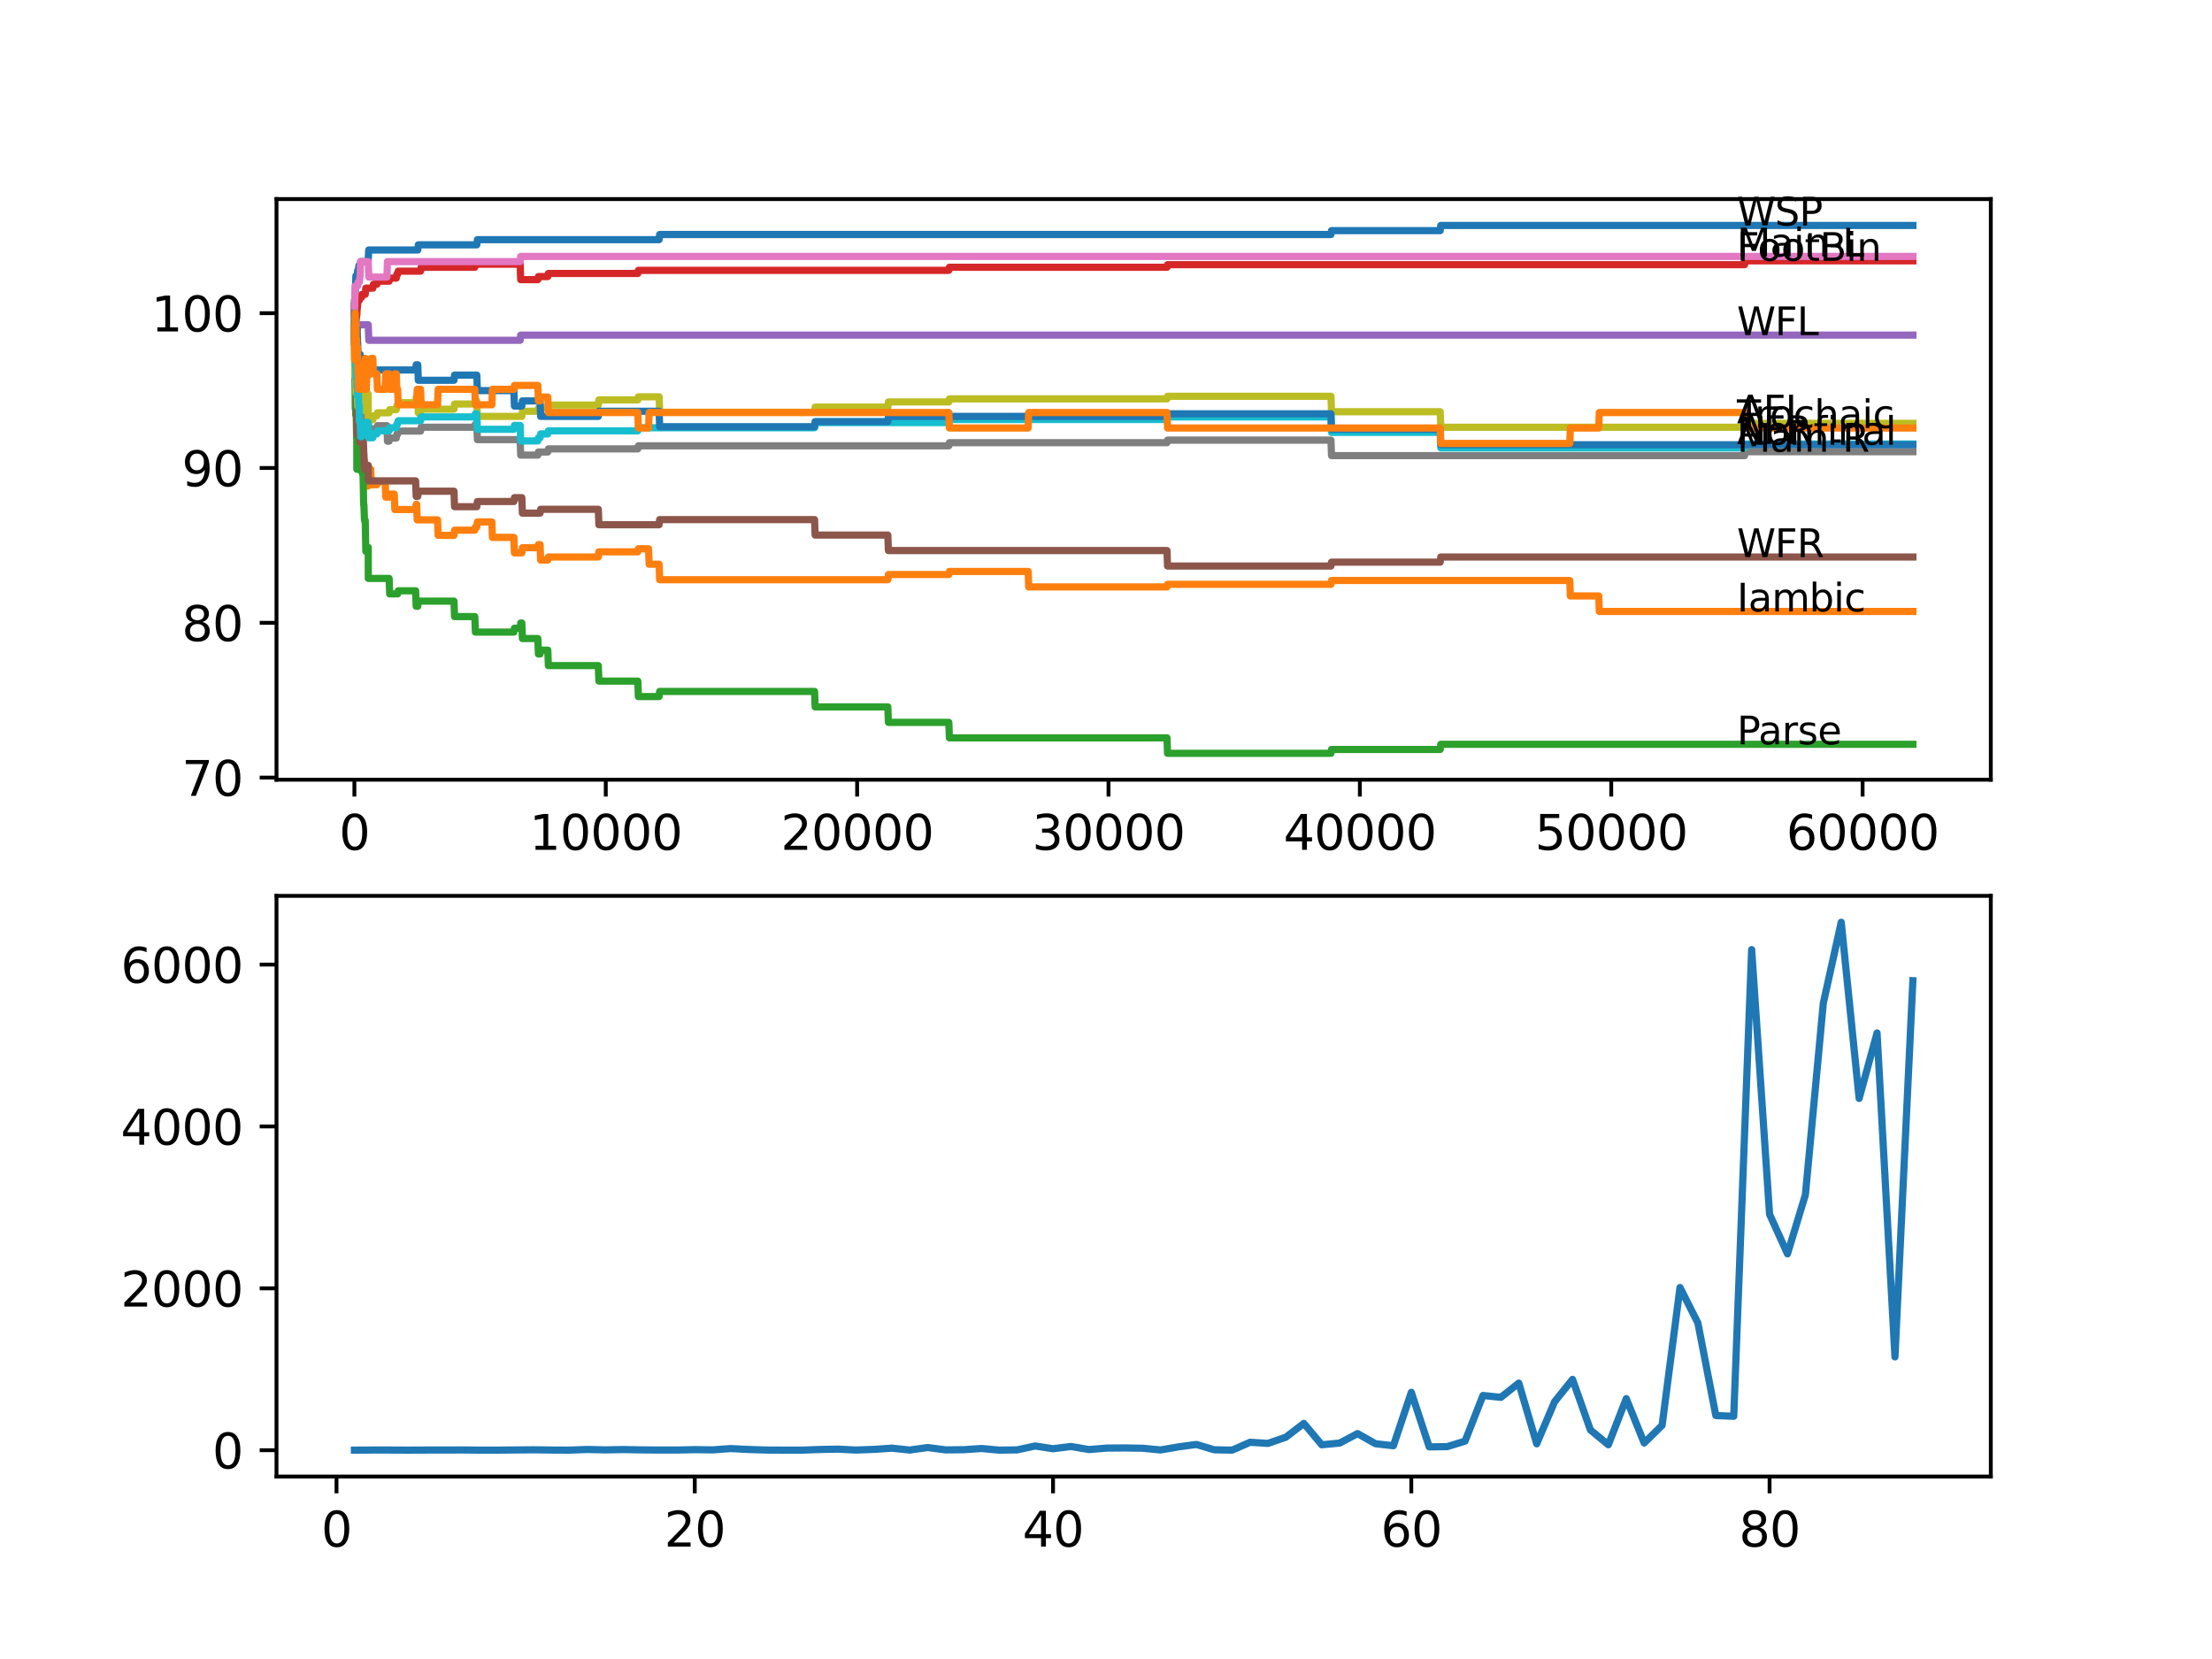 <?xml version="1.0" encoding="utf-8" standalone="no"?>
<!DOCTYPE svg PUBLIC "-//W3C//DTD SVG 1.1//EN"
  "http://www.w3.org/Graphics/SVG/1.1/DTD/svg11.dtd">
<svg xmlns:xlink="http://www.w3.org/1999/xlink" width="460.8pt" height="345.6pt" viewBox="0 0 460.8 345.6" xmlns="http://www.w3.org/2000/svg" version="1.1">
 <defs>
  <style type="text/css">*{stroke-linejoin: round; stroke-linecap: butt}</style>
 </defs>
 <g id="figure_1">
  <g id="patch_1">
   <path d="M 0 345.6 
L 460.8 345.6 
L 460.8 0 
L 0 0 
z
" style="fill: #ffffff"/>
  </g>
  <g id="axes_1">
   <g id="patch_2">
    <path d="M 57.6 162.432 
L 414.72 162.432 
L 414.72 41.472 
L 57.6 41.472 
z
" style="fill: #ffffff"/>
   </g>
   <g id="matplotlib.axis_1">
    <g id="xtick_1">
     <g id="line2d_1">
      <defs>
       <path id="ma8ad9833b5" d="M 0 0 
L 0 3.5 
" style="stroke: #000000; stroke-width: 0.8"/>
      </defs>
      <g>
       <use xlink:href="#ma8ad9833b5" x="73.827" y="162.432" style="stroke: #000000; stroke-width: 0.8"/>
      </g>
     </g>
     <g id="text_1">
      <!-- 0 -->
      <g transform="translate(70.646 177.03)scale(0.1 -0.1)">
       <defs>
        <path id="DejaVuSans-30" d="M 2034 4250 
Q 1547 4250 1301 3770 
Q 1056 3291 1056 2328 
Q 1056 1369 1301 889 
Q 1547 409 2034 409 
Q 2525 409 2770 889 
Q 3016 1369 3016 2328 
Q 3016 3291 2770 3770 
Q 2525 4250 2034 4250 
z
M 2034 4750 
Q 2819 4750 3233 4129 
Q 3647 3509 3647 2328 
Q 3647 1150 3233 529 
Q 2819 -91 2034 -91 
Q 1250 -91 836 529 
Q 422 1150 422 2328 
Q 422 3509 836 4129 
Q 1250 4750 2034 4750 
z
" transform="scale(0.016)"/>
       </defs>
       <use xlink:href="#DejaVuSans-30"/>
      </g>
     </g>
    </g>
    <g id="xtick_2">
     <g id="line2d_2">
      <g>
       <use xlink:href="#ma8ad9833b5" x="126.192" y="162.432" style="stroke: #000000; stroke-width: 0.8"/>
      </g>
     </g>
     <g id="text_2">
      <!-- 10000 -->
      <g transform="translate(110.286 177.03)scale(0.1 -0.1)">
       <defs>
        <path id="DejaVuSans-31" d="M 794 531 
L 1825 531 
L 1825 4091 
L 703 3866 
L 703 4441 
L 1819 4666 
L 2450 4666 
L 2450 531 
L 3481 531 
L 3481 0 
L 794 0 
L 794 531 
z
" transform="scale(0.016)"/>
       </defs>
       <use xlink:href="#DejaVuSans-31"/>
       <use xlink:href="#DejaVuSans-30" x="63.623"/>
       <use xlink:href="#DejaVuSans-30" x="127.246"/>
       <use xlink:href="#DejaVuSans-30" x="190.869"/>
       <use xlink:href="#DejaVuSans-30" x="254.492"/>
      </g>
     </g>
    </g>
    <g id="xtick_3">
     <g id="line2d_3">
      <g>
       <use xlink:href="#ma8ad9833b5" x="178.556" y="162.432" style="stroke: #000000; stroke-width: 0.8"/>
      </g>
     </g>
     <g id="text_3">
      <!-- 20000 -->
      <g transform="translate(162.65 177.03)scale(0.1 -0.1)">
       <defs>
        <path id="DejaVuSans-32" d="M 1228 531 
L 3431 531 
L 3431 0 
L 469 0 
L 469 531 
Q 828 903 1448 1529 
Q 2069 2156 2228 2338 
Q 2531 2678 2651 2914 
Q 2772 3150 2772 3378 
Q 2772 3750 2511 3984 
Q 2250 4219 1831 4219 
Q 1534 4219 1204 4116 
Q 875 4013 500 3803 
L 500 4441 
Q 881 4594 1212 4672 
Q 1544 4750 1819 4750 
Q 2544 4750 2975 4387 
Q 3406 4025 3406 3419 
Q 3406 3131 3298 2873 
Q 3191 2616 2906 2266 
Q 2828 2175 2409 1742 
Q 1991 1309 1228 531 
z
" transform="scale(0.016)"/>
       </defs>
       <use xlink:href="#DejaVuSans-32"/>
       <use xlink:href="#DejaVuSans-30" x="63.623"/>
       <use xlink:href="#DejaVuSans-30" x="127.246"/>
       <use xlink:href="#DejaVuSans-30" x="190.869"/>
       <use xlink:href="#DejaVuSans-30" x="254.492"/>
      </g>
     </g>
    </g>
    <g id="xtick_4">
     <g id="line2d_4">
      <g>
       <use xlink:href="#ma8ad9833b5" x="230.921" y="162.432" style="stroke: #000000; stroke-width: 0.8"/>
      </g>
     </g>
     <g id="text_4">
      <!-- 30000 -->
      <g transform="translate(215.015 177.03)scale(0.1 -0.1)">
       <defs>
        <path id="DejaVuSans-33" d="M 2597 2516 
Q 3050 2419 3304 2112 
Q 3559 1806 3559 1356 
Q 3559 666 3084 287 
Q 2609 -91 1734 -91 
Q 1441 -91 1130 -33 
Q 819 25 488 141 
L 488 750 
Q 750 597 1062 519 
Q 1375 441 1716 441 
Q 2309 441 2620 675 
Q 2931 909 2931 1356 
Q 2931 1769 2642 2001 
Q 2353 2234 1838 2234 
L 1294 2234 
L 1294 2753 
L 1863 2753 
Q 2328 2753 2575 2939 
Q 2822 3125 2822 3475 
Q 2822 3834 2567 4026 
Q 2313 4219 1838 4219 
Q 1578 4219 1281 4162 
Q 984 4106 628 3988 
L 628 4550 
Q 988 4650 1302 4700 
Q 1616 4750 1894 4750 
Q 2613 4750 3031 4423 
Q 3450 4097 3450 3541 
Q 3450 3153 3228 2886 
Q 3006 2619 2597 2516 
z
" transform="scale(0.016)"/>
       </defs>
       <use xlink:href="#DejaVuSans-33"/>
       <use xlink:href="#DejaVuSans-30" x="63.623"/>
       <use xlink:href="#DejaVuSans-30" x="127.246"/>
       <use xlink:href="#DejaVuSans-30" x="190.869"/>
       <use xlink:href="#DejaVuSans-30" x="254.492"/>
      </g>
     </g>
    </g>
    <g id="xtick_5">
     <g id="line2d_5">
      <g>
       <use xlink:href="#ma8ad9833b5" x="283.285" y="162.432" style="stroke: #000000; stroke-width: 0.8"/>
      </g>
     </g>
     <g id="text_5">
      <!-- 40000 -->
      <g transform="translate(267.379 177.03)scale(0.1 -0.1)">
       <defs>
        <path id="DejaVuSans-34" d="M 2419 4116 
L 825 1625 
L 2419 1625 
L 2419 4116 
z
M 2253 4666 
L 3047 4666 
L 3047 1625 
L 3713 1625 
L 3713 1100 
L 3047 1100 
L 3047 0 
L 2419 0 
L 2419 1100 
L 313 1100 
L 313 1709 
L 2253 4666 
z
" transform="scale(0.016)"/>
       </defs>
       <use xlink:href="#DejaVuSans-34"/>
       <use xlink:href="#DejaVuSans-30" x="63.623"/>
       <use xlink:href="#DejaVuSans-30" x="127.246"/>
       <use xlink:href="#DejaVuSans-30" x="190.869"/>
       <use xlink:href="#DejaVuSans-30" x="254.492"/>
      </g>
     </g>
    </g>
    <g id="xtick_6">
     <g id="line2d_6">
      <g>
       <use xlink:href="#ma8ad9833b5" x="335.65" y="162.432" style="stroke: #000000; stroke-width: 0.8"/>
      </g>
     </g>
     <g id="text_6">
      <!-- 50000 -->
      <g transform="translate(319.744 177.03)scale(0.1 -0.1)">
       <defs>
        <path id="DejaVuSans-35" d="M 691 4666 
L 3169 4666 
L 3169 4134 
L 1269 4134 
L 1269 2991 
Q 1406 3038 1543 3061 
Q 1681 3084 1819 3084 
Q 2600 3084 3056 2656 
Q 3513 2228 3513 1497 
Q 3513 744 3044 326 
Q 2575 -91 1722 -91 
Q 1428 -91 1123 -41 
Q 819 9 494 109 
L 494 744 
Q 775 591 1075 516 
Q 1375 441 1709 441 
Q 2250 441 2565 725 
Q 2881 1009 2881 1497 
Q 2881 1984 2565 2268 
Q 2250 2553 1709 2553 
Q 1456 2553 1204 2497 
Q 953 2441 691 2322 
L 691 4666 
z
" transform="scale(0.016)"/>
       </defs>
       <use xlink:href="#DejaVuSans-35"/>
       <use xlink:href="#DejaVuSans-30" x="63.623"/>
       <use xlink:href="#DejaVuSans-30" x="127.246"/>
       <use xlink:href="#DejaVuSans-30" x="190.869"/>
       <use xlink:href="#DejaVuSans-30" x="254.492"/>
      </g>
     </g>
    </g>
    <g id="xtick_7">
     <g id="line2d_7">
      <g>
       <use xlink:href="#ma8ad9833b5" x="388.014" y="162.432" style="stroke: #000000; stroke-width: 0.8"/>
      </g>
     </g>
     <g id="text_7">
      <!-- 60000 -->
      <g transform="translate(372.108 177.03)scale(0.1 -0.1)">
       <defs>
        <path id="DejaVuSans-36" d="M 2113 2584 
Q 1688 2584 1439 2293 
Q 1191 2003 1191 1497 
Q 1191 994 1439 701 
Q 1688 409 2113 409 
Q 2538 409 2786 701 
Q 3034 994 3034 1497 
Q 3034 2003 2786 2293 
Q 2538 2584 2113 2584 
z
M 3366 4563 
L 3366 3988 
Q 3128 4100 2886 4159 
Q 2644 4219 2406 4219 
Q 1781 4219 1451 3797 
Q 1122 3375 1075 2522 
Q 1259 2794 1537 2939 
Q 1816 3084 2150 3084 
Q 2853 3084 3261 2657 
Q 3669 2231 3669 1497 
Q 3669 778 3244 343 
Q 2819 -91 2113 -91 
Q 1303 -91 875 529 
Q 447 1150 447 2328 
Q 447 3434 972 4092 
Q 1497 4750 2381 4750 
Q 2619 4750 2861 4703 
Q 3103 4656 3366 4563 
z
" transform="scale(0.016)"/>
       </defs>
       <use xlink:href="#DejaVuSans-36"/>
       <use xlink:href="#DejaVuSans-30" x="63.623"/>
       <use xlink:href="#DejaVuSans-30" x="127.246"/>
       <use xlink:href="#DejaVuSans-30" x="190.869"/>
       <use xlink:href="#DejaVuSans-30" x="254.492"/>
      </g>
     </g>
    </g>
   </g>
   <g id="matplotlib.axis_2">
    <g id="ytick_1">
     <g id="line2d_8">
      <defs>
       <path id="m51548042ae" d="M 0 0 
L -3.5 0 
" style="stroke: #000000; stroke-width: 0.8"/>
      </defs>
      <g>
       <use xlink:href="#m51548042ae" x="57.6" y="161.986" style="stroke: #000000; stroke-width: 0.8"/>
      </g>
     </g>
     <g id="text_8">
      <!-- 70 -->
      <g transform="translate(37.875 165.785)scale(0.1 -0.1)">
       <defs>
        <path id="DejaVuSans-37" d="M 525 4666 
L 3525 4666 
L 3525 4397 
L 1831 0 
L 1172 0 
L 2766 4134 
L 525 4134 
L 525 4666 
z
" transform="scale(0.016)"/>
       </defs>
       <use xlink:href="#DejaVuSans-37"/>
       <use xlink:href="#DejaVuSans-30" x="63.623"/>
      </g>
     </g>
    </g>
    <g id="ytick_2">
     <g id="line2d_9">
      <g>
       <use xlink:href="#m51548042ae" x="57.6" y="129.739" style="stroke: #000000; stroke-width: 0.8"/>
      </g>
     </g>
     <g id="text_9">
      <!-- 80 -->
      <g transform="translate(37.875 133.538)scale(0.1 -0.1)">
       <defs>
        <path id="DejaVuSans-38" d="M 2034 2216 
Q 1584 2216 1326 1975 
Q 1069 1734 1069 1313 
Q 1069 891 1326 650 
Q 1584 409 2034 409 
Q 2484 409 2743 651 
Q 3003 894 3003 1313 
Q 3003 1734 2745 1975 
Q 2488 2216 2034 2216 
z
M 1403 2484 
Q 997 2584 770 2862 
Q 544 3141 544 3541 
Q 544 4100 942 4425 
Q 1341 4750 2034 4750 
Q 2731 4750 3128 4425 
Q 3525 4100 3525 3541 
Q 3525 3141 3298 2862 
Q 3072 2584 2669 2484 
Q 3125 2378 3379 2068 
Q 3634 1759 3634 1313 
Q 3634 634 3220 271 
Q 2806 -91 2034 -91 
Q 1263 -91 848 271 
Q 434 634 434 1313 
Q 434 1759 690 2068 
Q 947 2378 1403 2484 
z
M 1172 3481 
Q 1172 3119 1398 2916 
Q 1625 2713 2034 2713 
Q 2441 2713 2670 2916 
Q 2900 3119 2900 3481 
Q 2900 3844 2670 4047 
Q 2441 4250 2034 4250 
Q 1625 4250 1398 4047 
Q 1172 3844 1172 3481 
z
" transform="scale(0.016)"/>
       </defs>
       <use xlink:href="#DejaVuSans-38"/>
       <use xlink:href="#DejaVuSans-30" x="63.623"/>
      </g>
     </g>
    </g>
    <g id="ytick_3">
     <g id="line2d_10">
      <g>
       <use xlink:href="#m51548042ae" x="57.6" y="97.491" style="stroke: #000000; stroke-width: 0.8"/>
      </g>
     </g>
     <g id="text_10">
      <!-- 90 -->
      <g transform="translate(37.875 101.29)scale(0.1 -0.1)">
       <defs>
        <path id="DejaVuSans-39" d="M 703 97 
L 703 672 
Q 941 559 1184 500 
Q 1428 441 1663 441 
Q 2288 441 2617 861 
Q 2947 1281 2994 2138 
Q 2813 1869 2534 1725 
Q 2256 1581 1919 1581 
Q 1219 1581 811 2004 
Q 403 2428 403 3163 
Q 403 3881 828 4315 
Q 1253 4750 1959 4750 
Q 2769 4750 3195 4129 
Q 3622 3509 3622 2328 
Q 3622 1225 3098 567 
Q 2575 -91 1691 -91 
Q 1453 -91 1209 -44 
Q 966 3 703 97 
z
M 1959 2075 
Q 2384 2075 2632 2365 
Q 2881 2656 2881 3163 
Q 2881 3666 2632 3958 
Q 2384 4250 1959 4250 
Q 1534 4250 1286 3958 
Q 1038 3666 1038 3163 
Q 1038 2656 1286 2365 
Q 1534 2075 1959 2075 
z
" transform="scale(0.016)"/>
       </defs>
       <use xlink:href="#DejaVuSans-39"/>
       <use xlink:href="#DejaVuSans-30" x="63.623"/>
      </g>
     </g>
    </g>
    <g id="ytick_4">
     <g id="line2d_11">
      <g>
       <use xlink:href="#m51548042ae" x="57.6" y="65.244" style="stroke: #000000; stroke-width: 0.8"/>
      </g>
     </g>
     <g id="text_11">
      <!-- 100 -->
      <g transform="translate(31.512 69.043)scale(0.1 -0.1)">
       <use xlink:href="#DejaVuSans-31"/>
       <use xlink:href="#DejaVuSans-30" x="63.623"/>
       <use xlink:href="#DejaVuSans-30" x="127.246"/>
      </g>
     </g>
    </g>
   </g>
   <g id="line2d_12">
    <path d="M 73.833 64.169 
L 73.964 60.944 
L 74.011 60.944 
L 74.142 57.451 
L 74.393 57.451 
L 74.508 56.376 
L 74.655 56.376 
L 74.77 55.301 
L 75.027 55.301 
L 75.142 54.495 
L 76.687 54.495 
L 76.812 52.076 
L 87.029 52.076 
L 87.144 51.001 
L 99.329 51.001 
L 99.444 49.926 
L 137.304 49.926 
L 137.419 48.851 
L 277.263 48.851 
L 277.379 48.045 
L 300.021 48.045 
L 300.136 46.97 
L 398.487 46.97 
L 398.487 46.97 
" clip-path="url(#pfe09d740a0)" style="fill: none; stroke: #1f77b4; stroke-width: 1.5; stroke-linecap: square"/>
   </g>
   <g id="line2d_13">
    <path d="M 73.833 68.468 
L 73.854 66.856 
L 73.859 70.081 
L 73.943 67.931 
L 73.948 67.931 
L 74.011 73.306 
L 74.063 72.499 
L 74.105 72.499 
L 74.173 82.174 
L 74.231 81.529 
L 74.278 81.529 
L 74.346 80.991 
L 74.351 84.216 
L 74.362 84.216 
L 74.472 84.216 
L 74.592 90.665 
L 74.655 90.665 
L 74.665 89.59 
L 74.671 92.815 
L 74.754 92.815 
L 74.838 92.815 
L 74.89 91.095 
L 74.896 94.32 
L 74.932 94.32 
L 75.006 94.32 
L 75.027 97.545 
L 75.116 96.739 
L 75.299 96.739 
L 75.419 95.019 
L 75.634 95.019 
L 75.676 98.244 
L 75.744 97.169 
L 75.812 97.169 
L 75.927 96.094 
L 75.959 96.094 
L 76.074 99.318 
L 76.084 99.318 
L 76.205 98.029 
L 76.315 98.029 
L 76.43 101.253 
L 76.687 101.253 
L 76.818 97.76 
L 77.231 97.76 
L 77.346 100.985 
L 78.514 100.985 
L 78.629 100.34 
L 80.247 100.34 
L 80.363 103.564 
L 81.059 103.564 
L 81.174 102.919 
L 82.132 102.919 
L 82.248 106.144 
L 86.583 106.144 
L 86.699 105.069 
L 86.798 105.069 
L 86.913 108.294 
L 91.155 108.294 
L 91.27 111.519 
L 94.574 111.519 
L 94.689 110.444 
L 98.915 110.444 
L 99.031 109.799 
L 99.329 109.799 
L 99.444 108.724 
L 102.466 108.724 
L 102.581 111.949 
L 107.048 111.949 
L 107.163 115.173 
L 108.707 115.173 
L 108.823 114.099 
L 112.043 114.099 
L 112.158 113.454 
L 112.509 113.454 
L 112.624 116.678 
L 114.117 116.678 
L 114.232 116.033 
L 124.642 116.033 
L 124.757 114.958 
L 132.868 114.958 
L 132.984 114.314 
L 135.11 114.314 
L 135.225 117.538 
L 137.304 117.538 
L 137.419 120.763 
L 184.955 120.763 
L 185.071 119.688 
L 197.659 119.688 
L 197.774 119.043 
L 214.185 119.043 
L 214.3 122.268 
L 243.106 122.268 
L 243.221 121.73 
L 277.263 121.73 
L 277.379 120.924 
L 327.015 120.924 
L 327.13 124.149 
L 333.053 124.149 
L 333.168 127.374 
L 398.487 127.374 
L 398.487 127.374 
" clip-path="url(#pfe09d740a0)" style="fill: none; stroke: #ff7f0e; stroke-width: 1.5; stroke-linecap: square"/>
   </g>
   <g id="line2d_14">
    <path d="M 73.833 64.169 
L 73.859 62.556 
L 73.885 72.231 
L 73.89 72.231 
L 73.906 72.231 
L 74.011 85.13 
L 74.032 84.323 
L 74.074 84.323 
L 74.095 83.249 
L 74.1 86.473 
L 74.173 84.861 
L 74.294 91.31 
L 74.325 91.31 
L 74.341 97.76 
L 74.44 96.04 
L 74.472 96.04 
L 74.587 94.696 
L 74.859 94.696 
L 74.974 97.921 
L 75.006 97.921 
L 75.121 95.503 
L 75.393 95.503 
L 75.508 98.727 
L 75.634 98.727 
L 75.755 105.177 
L 75.812 105.177 
L 75.927 108.401 
L 76.084 108.401 
L 76.205 114.851 
L 76.687 114.851 
L 76.713 114.045 
L 76.723 120.494 
L 76.76 120.494 
L 81.059 120.494 
L 81.174 123.719 
L 82.839 123.719 
L 82.955 123.074 
L 86.583 123.074 
L 86.699 126.299 
L 87.029 126.299 
L 87.144 125.224 
L 94.574 125.224 
L 94.689 128.449 
L 98.915 128.449 
L 99.031 131.673 
L 107.048 131.673 
L 107.163 130.867 
L 108.357 130.867 
L 108.472 129.792 
L 108.707 129.792 
L 108.823 133.017 
L 112.043 133.017 
L 112.158 136.242 
L 112.509 136.242 
L 112.624 135.436 
L 114.117 135.436 
L 114.232 138.66 
L 124.642 138.66 
L 124.757 141.885 
L 132.868 141.885 
L 132.984 145.11 
L 137.304 145.11 
L 137.419 144.035 
L 169.691 144.035 
L 169.806 147.26 
L 184.955 147.26 
L 185.071 150.484 
L 197.659 150.484 
L 197.774 153.709 
L 243.106 153.709 
L 243.221 156.934 
L 277.263 156.934 
L 277.379 156.128 
L 300.021 156.128 
L 300.136 155.053 
L 398.487 155.053 
L 398.487 155.053 
" clip-path="url(#pfe09d740a0)" style="fill: none; stroke: #2ca02c; stroke-width: 1.5; stroke-linecap: square"/>
   </g>
   <g id="line2d_15">
    <path d="M 73.833 65.244 
L 73.854 65.244 
L 73.969 64.438 
L 74.011 64.438 
L 74.032 67.662 
L 74.121 66.856 
L 74.173 66.856 
L 74.294 65.674 
L 74.325 65.674 
L 74.44 63.954 
L 74.461 63.954 
L 74.576 62.61 
L 74.838 62.61 
L 74.953 61.965 
L 75.299 61.965 
L 75.414 61.32 
L 76.084 61.32 
L 76.205 60.03 
L 77.671 60.03 
L 77.786 59.224 
L 78.514 59.224 
L 78.629 58.579 
L 81.059 58.579 
L 81.174 57.934 
L 82.551 57.934 
L 82.667 57.128 
L 82.839 57.128 
L 82.955 56.483 
L 87.615 56.483 
L 87.73 55.677 
L 98.915 55.677 
L 99.031 55.032 
L 108.357 55.032 
L 108.472 58.257 
L 112.043 58.257 
L 112.158 57.612 
L 114.117 57.612 
L 114.232 56.967 
L 132.868 56.967 
L 132.984 56.322 
L 197.659 56.322 
L 197.774 55.677 
L 243.106 55.677 
L 243.221 55.14 
L 363.429 55.14 
L 363.544 54.333 
L 398.487 54.333 
L 398.487 54.333 
" clip-path="url(#pfe09d740a0)" style="fill: none; stroke: #d62728; stroke-width: 1.5; stroke-linecap: square"/>
   </g>
   <g id="line2d_16">
    <path d="M 73.833 65.244 
L 73.869 65.244 
L 73.985 68.468 
L 74.472 68.468 
L 74.587 67.662 
L 76.713 67.662 
L 76.828 70.887 
L 108.357 70.887 
L 108.472 69.812 
L 398.487 69.812 
L 398.487 69.812 
" clip-path="url(#pfe09d740a0)" style="fill: none; stroke: #9467bd; stroke-width: 1.5; stroke-linecap: square"/>
   </g>
   <g id="line2d_17">
    <path d="M 73.833 64.169 
L 73.843 64.169 
L 73.859 63.363 
L 73.885 69.812 
L 73.906 69.812 
L 74.011 79.486 
L 74.026 78.68 
L 74.074 78.68 
L 74.095 77.605 
L 74.1 80.83 
L 74.173 80.83 
L 74.278 80.83 
L 74.393 90.504 
L 74.398 89.429 
L 74.524 89.429 
L 74.639 88.892 
L 74.859 88.892 
L 74.974 92.117 
L 75.027 92.117 
L 75.142 91.31 
L 75.676 91.31 
L 75.791 94.535 
L 75.812 94.535 
L 75.927 97.76 
L 76.687 97.76 
L 76.718 96.954 
L 76.723 100.178 
L 76.781 100.178 
L 86.583 100.178 
L 86.699 103.403 
L 87.029 103.403 
L 87.144 102.328 
L 94.574 102.328 
L 94.689 105.553 
L 99.329 105.553 
L 99.444 104.478 
L 107.048 104.478 
L 107.163 103.672 
L 108.707 103.672 
L 108.823 106.897 
L 112.509 106.897 
L 112.624 106.09 
L 124.642 106.09 
L 124.757 109.315 
L 137.304 109.315 
L 137.419 108.24 
L 169.691 108.24 
L 169.806 111.465 
L 184.955 111.465 
L 185.071 114.69 
L 243.106 114.69 
L 243.221 117.914 
L 277.263 117.914 
L 277.379 117.108 
L 300.021 117.108 
L 300.136 116.033 
L 398.487 116.033 
L 398.487 116.033 
" clip-path="url(#pfe09d740a0)" style="fill: none; stroke: #8c564b; stroke-width: 1.5; stroke-linecap: square"/>
   </g>
   <g id="line2d_18">
    <path d="M 73.833 65.244 
L 73.979 59.6 
L 74.472 59.6 
L 74.587 58.794 
L 74.859 58.794 
L 74.974 57.719 
L 75 57.719 
L 75.116 54.495 
L 76.713 54.495 
L 76.828 57.719 
L 80.598 57.719 
L 80.713 54.495 
L 108.357 54.495 
L 108.472 53.42 
L 398.487 53.42 
L 398.487 53.42 
" clip-path="url(#pfe09d740a0)" style="fill: none; stroke: #e377c2; stroke-width: 1.5; stroke-linecap: square"/>
   </g>
   <g id="line2d_19">
    <path d="M 73.833 65.244 
L 73.958 77.336 
L 74.011 77.336 
L 74.032 80.561 
L 74.121 79.755 
L 74.173 79.755 
L 74.294 78.573 
L 74.341 78.573 
L 74.456 77.928 
L 74.461 77.928 
L 74.472 77.122 
L 74.477 80.346 
L 74.555 79.809 
L 74.838 79.809 
L 74.859 79.164 
L 74.864 82.389 
L 74.927 82.389 
L 75 82.389 
L 75.121 88.838 
L 75.299 88.838 
L 75.414 88.193 
L 76.084 88.193 
L 76.205 86.903 
L 76.687 86.903 
L 76.802 90.128 
L 77.671 90.128 
L 77.786 89.322 
L 78.514 89.322 
L 78.629 88.677 
L 80.598 88.677 
L 80.713 91.902 
L 81.059 91.902 
L 81.174 91.257 
L 82.551 91.257 
L 82.667 90.45 
L 82.839 90.45 
L 82.955 89.805 
L 87.615 89.805 
L 87.73 88.999 
L 98.915 88.999 
L 99.031 88.354 
L 99.329 88.354 
L 99.444 91.579 
L 108.357 91.579 
L 108.472 94.804 
L 112.043 94.804 
L 112.158 94.159 
L 114.117 94.159 
L 114.232 93.514 
L 132.868 93.514 
L 132.984 92.869 
L 197.659 92.869 
L 197.774 92.224 
L 243.106 92.224 
L 243.221 91.687 
L 277.263 91.687 
L 277.379 94.911 
L 363.429 94.911 
L 363.544 94.105 
L 398.487 94.105 
L 398.487 94.105 
" clip-path="url(#pfe09d740a0)" style="fill: none; stroke: #7f7f7f; stroke-width: 1.5; stroke-linecap: square"/>
   </g>
   <g id="line2d_20">
    <path d="M 73.833 68.468 
L 73.906 78.411 
L 73.953 75.187 
L 73.958 75.187 
L 74.011 74.112 
L 74.016 77.336 
L 74.058 76.53 
L 74.074 76.53 
L 74.173 81.905 
L 74.189 81.26 
L 74.278 81.26 
L 74.393 79.003 
L 74.508 84.646 
L 74.524 84.646 
L 74.639 84.108 
L 74.655 84.108 
L 74.77 83.034 
L 74.838 83.034 
L 74.953 82.389 
L 75.006 82.389 
L 75.027 80.776 
L 75.032 84.001 
L 75.11 84.001 
L 75.299 84.001 
L 75.419 82.281 
L 75.634 82.281 
L 75.676 85.506 
L 75.744 84.431 
L 75.812 84.431 
L 75.927 83.356 
L 76.084 83.356 
L 76.205 82.066 
L 76.687 82.066 
L 76.718 88.516 
L 76.802 87.441 
L 77.671 87.441 
L 77.786 86.634 
L 78.514 86.634 
L 78.629 85.99 
L 81.059 85.99 
L 81.174 85.345 
L 82.551 85.345 
L 82.667 84.538 
L 82.839 84.538 
L 82.955 83.893 
L 86.583 83.893 
L 86.699 82.819 
L 87.029 82.819 
L 87.144 86.043 
L 87.615 86.043 
L 87.73 85.237 
L 94.574 85.237 
L 94.689 84.162 
L 98.915 84.162 
L 99.031 83.517 
L 99.329 83.517 
L 99.444 86.742 
L 108.707 86.742 
L 108.823 85.667 
L 112.043 85.667 
L 112.158 85.022 
L 114.117 85.022 
L 114.232 84.377 
L 124.642 84.377 
L 124.757 83.302 
L 132.868 83.302 
L 132.984 82.657 
L 137.304 82.657 
L 137.419 85.882 
L 169.691 85.882 
L 169.806 84.807 
L 184.955 84.807 
L 185.071 83.732 
L 197.659 83.732 
L 197.774 83.087 
L 243.106 83.087 
L 243.221 82.55 
L 277.263 82.55 
L 277.379 85.775 
L 300.021 85.775 
L 300.136 88.999 
L 363.429 88.999 
L 363.544 88.193 
L 398.487 88.193 
L 398.487 88.193 
" clip-path="url(#pfe09d740a0)" style="fill: none; stroke: #bcbd22; stroke-width: 1.5; stroke-linecap: square"/>
   </g>
   <g id="line2d_21">
    <path d="M 73.833 68.468 
L 73.948 74.112 
L 74.011 73.037 
L 74.016 76.262 
L 74.047 75.455 
L 74.115 75.455 
L 74.173 78.68 
L 74.231 78.035 
L 74.278 78.035 
L 74.335 77.498 
L 74.341 80.722 
L 74.367 80.078 
L 74.461 80.078 
L 74.472 79.271 
L 74.477 82.496 
L 74.555 81.959 
L 74.655 81.959 
L 74.77 85.183 
L 74.838 85.183 
L 74.859 84.538 
L 74.864 87.763 
L 74.927 87.763 
L 75.027 87.763 
L 75.142 90.988 
L 75.299 90.988 
L 75.419 89.268 
L 76.084 89.268 
L 76.205 87.978 
L 76.687 87.978 
L 76.802 91.203 
L 77.671 91.203 
L 77.786 90.397 
L 78.514 90.397 
L 78.629 89.752 
L 81.059 89.752 
L 81.174 89.107 
L 82.551 89.107 
L 82.667 88.301 
L 82.839 88.301 
L 82.955 87.656 
L 87.615 87.656 
L 87.73 86.849 
L 98.915 86.849 
L 99.031 86.205 
L 99.329 86.205 
L 99.444 89.429 
L 107.048 89.429 
L 107.163 88.623 
L 108.357 88.623 
L 108.472 91.848 
L 112.043 91.848 
L 112.158 91.203 
L 112.509 91.203 
L 112.624 90.397 
L 114.117 90.397 
L 114.232 89.752 
L 132.868 89.752 
L 132.984 89.107 
L 169.691 89.107 
L 169.806 88.032 
L 197.659 88.032 
L 197.774 87.387 
L 243.106 87.387 
L 243.221 86.849 
L 277.263 86.849 
L 277.379 90.074 
L 300.021 90.074 
L 300.136 93.299 
L 363.429 93.299 
L 363.544 92.493 
L 398.487 92.493 
L 398.487 92.493 
" clip-path="url(#pfe09d740a0)" style="fill: none; stroke: #17becf; stroke-width: 1.5; stroke-linecap: square"/>
   </g>
   <g id="line2d_22">
    <path d="M 73.833 68.468 
L 73.843 68.468 
L 73.859 71.693 
L 73.927 67.394 
L 73.948 67.394 
L 73.958 67.394 
L 74.011 66.319 
L 74.016 69.543 
L 74.058 69.543 
L 74.074 69.543 
L 74.095 72.768 
L 74.184 71.693 
L 74.278 71.693 
L 74.393 68.468 
L 74.508 71.693 
L 74.524 71.693 
L 74.639 74.918 
L 74.859 74.918 
L 74.974 73.843 
L 75.027 73.843 
L 75.142 77.068 
L 75.676 77.068 
L 75.791 75.993 
L 75.812 75.993 
L 75.927 74.918 
L 76.687 74.918 
L 76.718 78.143 
L 76.797 77.068 
L 86.583 77.068 
L 86.699 75.993 
L 87.029 75.993 
L 87.144 79.218 
L 94.574 79.218 
L 94.689 78.143 
L 99.329 78.143 
L 99.444 81.367 
L 107.048 81.367 
L 107.163 84.592 
L 108.707 84.592 
L 108.823 83.517 
L 112.509 83.517 
L 112.624 86.742 
L 124.642 86.742 
L 124.757 85.667 
L 137.304 85.667 
L 137.419 88.892 
L 169.691 88.892 
L 169.806 87.817 
L 184.955 87.817 
L 185.071 86.742 
L 243.106 86.742 
L 243.221 86.205 
L 277.263 86.205 
L 277.379 89.429 
L 300.021 89.429 
L 300.136 92.654 
L 398.487 92.654 
L 398.487 92.654 
" clip-path="url(#pfe09d740a0)" style="fill: none; stroke: #1f77b4; stroke-width: 1.5; stroke-linecap: square"/>
   </g>
   <g id="line2d_23">
    <path d="M 73.833 68.468 
L 73.869 74.918 
L 73.943 69.543 
L 73.948 69.543 
L 74.011 65.244 
L 74.037 71.693 
L 74.047 71.693 
L 74.074 71.693 
L 74.095 74.918 
L 74.157 67.394 
L 74.178 70.618 
L 74.278 70.618 
L 74.346 75.455 
L 74.388 72.231 
L 74.461 72.231 
L 74.576 77.874 
L 74.655 77.874 
L 74.665 81.099 
L 74.765 77.874 
L 74.838 77.874 
L 74.89 81.099 
L 74.948 77.874 
L 75.299 77.874 
L 75.414 81.099 
L 75.634 81.099 
L 75.749 77.874 
L 75.959 77.874 
L 76.074 74.649 
L 76.084 74.649 
L 76.205 81.099 
L 76.315 81.099 
L 76.43 77.874 
L 77.231 77.874 
L 77.346 74.649 
L 77.671 74.649 
L 77.786 77.874 
L 78.514 77.874 
L 78.629 81.099 
L 80.247 81.099 
L 80.363 77.874 
L 81.059 77.874 
L 81.174 81.099 
L 82.132 81.099 
L 82.248 77.874 
L 82.551 77.874 
L 82.667 81.099 
L 82.839 81.099 
L 82.955 84.323 
L 86.798 84.323 
L 86.913 81.099 
L 87.615 81.099 
L 87.73 84.323 
L 91.155 84.323 
L 91.27 81.099 
L 98.915 81.099 
L 99.031 84.323 
L 102.466 84.323 
L 102.581 81.099 
L 107.048 81.099 
L 107.163 80.292 
L 112.043 80.292 
L 112.158 83.517 
L 112.509 83.517 
L 112.624 82.711 
L 114.117 82.711 
L 114.232 85.936 
L 132.868 85.936 
L 132.984 89.161 
L 135.11 89.161 
L 135.225 85.936 
L 197.659 85.936 
L 197.774 89.161 
L 214.185 89.161 
L 214.3 85.936 
L 243.106 85.936 
L 243.221 89.161 
L 300.021 89.161 
L 300.136 92.385 
L 327.015 92.385 
L 327.13 89.161 
L 333.053 89.161 
L 333.168 85.936 
L 363.429 85.936 
L 363.544 89.161 
L 398.487 89.161 
L 398.487 89.161 
" clip-path="url(#pfe09d740a0)" style="fill: none; stroke: #ff7f0e; stroke-width: 1.5; stroke-linecap: square"/>
   </g>
   <g id="patch_3">
    <path d="M 57.6 162.432 
L 57.6 41.472 
" style="fill: none; stroke: #000000; stroke-width: 0.8; stroke-linejoin: miter; stroke-linecap: square"/>
   </g>
   <g id="patch_4">
    <path d="M 414.72 162.432 
L 414.72 41.472 
" style="fill: none; stroke: #000000; stroke-width: 0.8; stroke-linejoin: miter; stroke-linecap: square"/>
   </g>
   <g id="patch_5">
    <path d="M 57.6 162.432 
L 414.72 162.432 
" style="fill: none; stroke: #000000; stroke-width: 0.8; stroke-linejoin: miter; stroke-linecap: square"/>
   </g>
   <g id="patch_6">
    <path d="M 57.6 41.472 
L 414.72 41.472 
" style="fill: none; stroke: #000000; stroke-width: 0.8; stroke-linejoin: miter; stroke-linecap: square"/>
   </g>
   <g id="text_12">
    <!-- WSP -->
    <g transform="translate(361.832 46.97)scale(0.08 -0.08)">
     <defs>
      <path id="DejaVuSans-57" d="M 213 4666 
L 850 4666 
L 1831 722 
L 2809 4666 
L 3519 4666 
L 4500 722 
L 5478 4666 
L 6119 4666 
L 4947 0 
L 4153 0 
L 3169 4050 
L 2175 0 
L 1381 0 
L 213 4666 
z
" transform="scale(0.016)"/>
      <path id="DejaVuSans-53" d="M 3425 4513 
L 3425 3897 
Q 3066 4069 2747 4153 
Q 2428 4238 2131 4238 
Q 1616 4238 1336 4038 
Q 1056 3838 1056 3469 
Q 1056 3159 1242 3001 
Q 1428 2844 1947 2747 
L 2328 2669 
Q 3034 2534 3370 2195 
Q 3706 1856 3706 1288 
Q 3706 609 3251 259 
Q 2797 -91 1919 -91 
Q 1588 -91 1214 -16 
Q 841 59 441 206 
L 441 856 
Q 825 641 1194 531 
Q 1563 422 1919 422 
Q 2459 422 2753 634 
Q 3047 847 3047 1241 
Q 3047 1584 2836 1778 
Q 2625 1972 2144 2069 
L 1759 2144 
Q 1053 2284 737 2584 
Q 422 2884 422 3419 
Q 422 4038 858 4394 
Q 1294 4750 2059 4750 
Q 2388 4750 2728 4690 
Q 3069 4631 3425 4513 
z
" transform="scale(0.016)"/>
      <path id="DejaVuSans-50" d="M 1259 4147 
L 1259 2394 
L 2053 2394 
Q 2494 2394 2734 2622 
Q 2975 2850 2975 3272 
Q 2975 3691 2734 3919 
Q 2494 4147 2053 4147 
L 1259 4147 
z
M 628 4666 
L 2053 4666 
Q 2838 4666 3239 4311 
Q 3641 3956 3641 3272 
Q 3641 2581 3239 2228 
Q 2838 1875 2053 1875 
L 1259 1875 
L 1259 0 
L 628 0 
L 628 4666 
z
" transform="scale(0.016)"/>
     </defs>
     <use xlink:href="#DejaVuSans-57"/>
     <use xlink:href="#DejaVuSans-53" x="98.877"/>
     <use xlink:href="#DejaVuSans-50" x="162.354"/>
    </g>
   </g>
   <g id="text_13">
    <!-- Iambic -->
    <g transform="translate(361.832 127.374)scale(0.08 -0.08)">
     <defs>
      <path id="DejaVuSans-49" d="M 628 4666 
L 1259 4666 
L 1259 0 
L 628 0 
L 628 4666 
z
" transform="scale(0.016)"/>
      <path id="DejaVuSans-61" d="M 2194 1759 
Q 1497 1759 1228 1600 
Q 959 1441 959 1056 
Q 959 750 1161 570 
Q 1363 391 1709 391 
Q 2188 391 2477 730 
Q 2766 1069 2766 1631 
L 2766 1759 
L 2194 1759 
z
M 3341 1997 
L 3341 0 
L 2766 0 
L 2766 531 
Q 2569 213 2275 61 
Q 1981 -91 1556 -91 
Q 1019 -91 701 211 
Q 384 513 384 1019 
Q 384 1609 779 1909 
Q 1175 2209 1959 2209 
L 2766 2209 
L 2766 2266 
Q 2766 2663 2505 2880 
Q 2244 3097 1772 3097 
Q 1472 3097 1187 3025 
Q 903 2953 641 2809 
L 641 3341 
Q 956 3463 1253 3523 
Q 1550 3584 1831 3584 
Q 2591 3584 2966 3190 
Q 3341 2797 3341 1997 
z
" transform="scale(0.016)"/>
      <path id="DejaVuSans-6d" d="M 3328 2828 
Q 3544 3216 3844 3400 
Q 4144 3584 4550 3584 
Q 5097 3584 5394 3201 
Q 5691 2819 5691 2113 
L 5691 0 
L 5113 0 
L 5113 2094 
Q 5113 2597 4934 2840 
Q 4756 3084 4391 3084 
Q 3944 3084 3684 2787 
Q 3425 2491 3425 1978 
L 3425 0 
L 2847 0 
L 2847 2094 
Q 2847 2600 2669 2842 
Q 2491 3084 2119 3084 
Q 1678 3084 1418 2786 
Q 1159 2488 1159 1978 
L 1159 0 
L 581 0 
L 581 3500 
L 1159 3500 
L 1159 2956 
Q 1356 3278 1631 3431 
Q 1906 3584 2284 3584 
Q 2666 3584 2933 3390 
Q 3200 3197 3328 2828 
z
" transform="scale(0.016)"/>
      <path id="DejaVuSans-62" d="M 3116 1747 
Q 3116 2381 2855 2742 
Q 2594 3103 2138 3103 
Q 1681 3103 1420 2742 
Q 1159 2381 1159 1747 
Q 1159 1113 1420 752 
Q 1681 391 2138 391 
Q 2594 391 2855 752 
Q 3116 1113 3116 1747 
z
M 1159 2969 
Q 1341 3281 1617 3432 
Q 1894 3584 2278 3584 
Q 2916 3584 3314 3078 
Q 3713 2572 3713 1747 
Q 3713 922 3314 415 
Q 2916 -91 2278 -91 
Q 1894 -91 1617 61 
Q 1341 213 1159 525 
L 1159 0 
L 581 0 
L 581 4863 
L 1159 4863 
L 1159 2969 
z
" transform="scale(0.016)"/>
      <path id="DejaVuSans-69" d="M 603 3500 
L 1178 3500 
L 1178 0 
L 603 0 
L 603 3500 
z
M 603 4863 
L 1178 4863 
L 1178 4134 
L 603 4134 
L 603 4863 
z
" transform="scale(0.016)"/>
      <path id="DejaVuSans-63" d="M 3122 3366 
L 3122 2828 
Q 2878 2963 2633 3030 
Q 2388 3097 2138 3097 
Q 1578 3097 1268 2742 
Q 959 2388 959 1747 
Q 959 1106 1268 751 
Q 1578 397 2138 397 
Q 2388 397 2633 464 
Q 2878 531 3122 666 
L 3122 134 
Q 2881 22 2623 -34 
Q 2366 -91 2075 -91 
Q 1284 -91 818 406 
Q 353 903 353 1747 
Q 353 2603 823 3093 
Q 1294 3584 2113 3584 
Q 2378 3584 2631 3529 
Q 2884 3475 3122 3366 
z
" transform="scale(0.016)"/>
     </defs>
     <use xlink:href="#DejaVuSans-49"/>
     <use xlink:href="#DejaVuSans-61" x="29.492"/>
     <use xlink:href="#DejaVuSans-6d" x="90.771"/>
     <use xlink:href="#DejaVuSans-62" x="188.184"/>
     <use xlink:href="#DejaVuSans-69" x="251.66"/>
     <use xlink:href="#DejaVuSans-63" x="279.443"/>
    </g>
   </g>
   <g id="text_14">
    <!-- Parse -->
    <g transform="translate(361.832 155.053)scale(0.08 -0.08)">
     <defs>
      <path id="DejaVuSans-72" d="M 2631 2963 
Q 2534 3019 2420 3045 
Q 2306 3072 2169 3072 
Q 1681 3072 1420 2755 
Q 1159 2438 1159 1844 
L 1159 0 
L 581 0 
L 581 3500 
L 1159 3500 
L 1159 2956 
Q 1341 3275 1631 3429 
Q 1922 3584 2338 3584 
Q 2397 3584 2469 3576 
Q 2541 3569 2628 3553 
L 2631 2963 
z
" transform="scale(0.016)"/>
      <path id="DejaVuSans-73" d="M 2834 3397 
L 2834 2853 
Q 2591 2978 2328 3040 
Q 2066 3103 1784 3103 
Q 1356 3103 1142 2972 
Q 928 2841 928 2578 
Q 928 2378 1081 2264 
Q 1234 2150 1697 2047 
L 1894 2003 
Q 2506 1872 2764 1633 
Q 3022 1394 3022 966 
Q 3022 478 2636 193 
Q 2250 -91 1575 -91 
Q 1294 -91 989 -36 
Q 684 19 347 128 
L 347 722 
Q 666 556 975 473 
Q 1284 391 1588 391 
Q 1994 391 2212 530 
Q 2431 669 2431 922 
Q 2431 1156 2273 1281 
Q 2116 1406 1581 1522 
L 1381 1569 
Q 847 1681 609 1914 
Q 372 2147 372 2553 
Q 372 3047 722 3315 
Q 1072 3584 1716 3584 
Q 2034 3584 2315 3537 
Q 2597 3491 2834 3397 
z
" transform="scale(0.016)"/>
      <path id="DejaVuSans-65" d="M 3597 1894 
L 3597 1613 
L 953 1613 
Q 991 1019 1311 708 
Q 1631 397 2203 397 
Q 2534 397 2845 478 
Q 3156 559 3463 722 
L 3463 178 
Q 3153 47 2828 -22 
Q 2503 -91 2169 -91 
Q 1331 -91 842 396 
Q 353 884 353 1716 
Q 353 2575 817 3079 
Q 1281 3584 2069 3584 
Q 2775 3584 3186 3129 
Q 3597 2675 3597 1894 
z
M 3022 2063 
Q 3016 2534 2758 2815 
Q 2500 3097 2075 3097 
Q 1594 3097 1305 2825 
Q 1016 2553 972 2059 
L 3022 2063 
z
" transform="scale(0.016)"/>
     </defs>
     <use xlink:href="#DejaVuSans-50"/>
     <use xlink:href="#DejaVuSans-61" x="55.803"/>
     <use xlink:href="#DejaVuSans-72" x="117.082"/>
     <use xlink:href="#DejaVuSans-73" x="158.195"/>
     <use xlink:href="#DejaVuSans-65" x="210.295"/>
    </g>
   </g>
   <g id="text_15">
    <!-- FootBin -->
    <g transform="translate(361.832 54.333)scale(0.08 -0.08)">
     <defs>
      <path id="DejaVuSans-46" d="M 628 4666 
L 3309 4666 
L 3309 4134 
L 1259 4134 
L 1259 2759 
L 3109 2759 
L 3109 2228 
L 1259 2228 
L 1259 0 
L 628 0 
L 628 4666 
z
" transform="scale(0.016)"/>
      <path id="DejaVuSans-6f" d="M 1959 3097 
Q 1497 3097 1228 2736 
Q 959 2375 959 1747 
Q 959 1119 1226 758 
Q 1494 397 1959 397 
Q 2419 397 2687 759 
Q 2956 1122 2956 1747 
Q 2956 2369 2687 2733 
Q 2419 3097 1959 3097 
z
M 1959 3584 
Q 2709 3584 3137 3096 
Q 3566 2609 3566 1747 
Q 3566 888 3137 398 
Q 2709 -91 1959 -91 
Q 1206 -91 779 398 
Q 353 888 353 1747 
Q 353 2609 779 3096 
Q 1206 3584 1959 3584 
z
" transform="scale(0.016)"/>
      <path id="DejaVuSans-74" d="M 1172 4494 
L 1172 3500 
L 2356 3500 
L 2356 3053 
L 1172 3053 
L 1172 1153 
Q 1172 725 1289 603 
Q 1406 481 1766 481 
L 2356 481 
L 2356 0 
L 1766 0 
Q 1100 0 847 248 
Q 594 497 594 1153 
L 594 3053 
L 172 3053 
L 172 3500 
L 594 3500 
L 594 4494 
L 1172 4494 
z
" transform="scale(0.016)"/>
      <path id="DejaVuSans-42" d="M 1259 2228 
L 1259 519 
L 2272 519 
Q 2781 519 3026 730 
Q 3272 941 3272 1375 
Q 3272 1813 3026 2020 
Q 2781 2228 2272 2228 
L 1259 2228 
z
M 1259 4147 
L 1259 2741 
L 2194 2741 
Q 2656 2741 2882 2914 
Q 3109 3088 3109 3444 
Q 3109 3797 2882 3972 
Q 2656 4147 2194 4147 
L 1259 4147 
z
M 628 4666 
L 2241 4666 
Q 2963 4666 3353 4366 
Q 3744 4066 3744 3513 
Q 3744 3084 3544 2831 
Q 3344 2578 2956 2516 
Q 3422 2416 3680 2098 
Q 3938 1781 3938 1306 
Q 3938 681 3513 340 
Q 3088 0 2303 0 
L 628 0 
L 628 4666 
z
" transform="scale(0.016)"/>
      <path id="DejaVuSans-6e" d="M 3513 2113 
L 3513 0 
L 2938 0 
L 2938 2094 
Q 2938 2591 2744 2837 
Q 2550 3084 2163 3084 
Q 1697 3084 1428 2787 
Q 1159 2491 1159 1978 
L 1159 0 
L 581 0 
L 581 3500 
L 1159 3500 
L 1159 2956 
Q 1366 3272 1645 3428 
Q 1925 3584 2291 3584 
Q 2894 3584 3203 3211 
Q 3513 2838 3513 2113 
z
" transform="scale(0.016)"/>
     </defs>
     <use xlink:href="#DejaVuSans-46"/>
     <use xlink:href="#DejaVuSans-6f" x="53.895"/>
     <use xlink:href="#DejaVuSans-6f" x="115.076"/>
     <use xlink:href="#DejaVuSans-74" x="176.258"/>
     <use xlink:href="#DejaVuSans-42" x="215.467"/>
     <use xlink:href="#DejaVuSans-69" x="284.07"/>
     <use xlink:href="#DejaVuSans-6e" x="311.854"/>
    </g>
   </g>
   <g id="text_16">
    <!-- WFL -->
    <g transform="translate(361.832 69.812)scale(0.08 -0.08)">
     <defs>
      <path id="DejaVuSans-4c" d="M 628 4666 
L 1259 4666 
L 1259 531 
L 3531 531 
L 3531 0 
L 628 0 
L 628 4666 
z
" transform="scale(0.016)"/>
     </defs>
     <use xlink:href="#DejaVuSans-57"/>
     <use xlink:href="#DejaVuSans-46" x="98.877"/>
     <use xlink:href="#DejaVuSans-4c" x="156.396"/>
    </g>
   </g>
   <g id="text_17">
    <!-- WFR -->
    <g transform="translate(361.832 116.033)scale(0.08 -0.08)">
     <defs>
      <path id="DejaVuSans-52" d="M 2841 2188 
Q 3044 2119 3236 1894 
Q 3428 1669 3622 1275 
L 4263 0 
L 3584 0 
L 2988 1197 
Q 2756 1666 2539 1819 
Q 2322 1972 1947 1972 
L 1259 1972 
L 1259 0 
L 628 0 
L 628 4666 
L 2053 4666 
Q 2853 4666 3247 4331 
Q 3641 3997 3641 3322 
Q 3641 2881 3436 2590 
Q 3231 2300 2841 2188 
z
M 1259 4147 
L 1259 2491 
L 2053 2491 
Q 2509 2491 2742 2702 
Q 2975 2913 2975 3322 
Q 2975 3731 2742 3939 
Q 2509 4147 2053 4147 
L 1259 4147 
z
" transform="scale(0.016)"/>
     </defs>
     <use xlink:href="#DejaVuSans-57"/>
     <use xlink:href="#DejaVuSans-46" x="98.877"/>
     <use xlink:href="#DejaVuSans-52" x="156.396"/>
    </g>
   </g>
   <g id="text_18">
    <!-- Main-L -->
    <g transform="translate(361.832 53.42)scale(0.08 -0.08)">
     <defs>
      <path id="DejaVuSans-4d" d="M 628 4666 
L 1569 4666 
L 2759 1491 
L 3956 4666 
L 4897 4666 
L 4897 0 
L 4281 0 
L 4281 4097 
L 3078 897 
L 2444 897 
L 1241 4097 
L 1241 0 
L 628 0 
L 628 4666 
z
" transform="scale(0.016)"/>
      <path id="DejaVuSans-2d" d="M 313 2009 
L 1997 2009 
L 1997 1497 
L 313 1497 
L 313 2009 
z
" transform="scale(0.016)"/>
     </defs>
     <use xlink:href="#DejaVuSans-4d"/>
     <use xlink:href="#DejaVuSans-61" x="86.279"/>
     <use xlink:href="#DejaVuSans-69" x="147.559"/>
     <use xlink:href="#DejaVuSans-6e" x="175.342"/>
     <use xlink:href="#DejaVuSans-2d" x="238.721"/>
     <use xlink:href="#DejaVuSans-4c" x="274.805"/>
    </g>
   </g>
   <g id="text_19">
    <!-- Main-R -->
    <g transform="translate(361.832 94.105)scale(0.08 -0.08)">
     <use xlink:href="#DejaVuSans-4d"/>
     <use xlink:href="#DejaVuSans-61" x="86.279"/>
     <use xlink:href="#DejaVuSans-69" x="147.559"/>
     <use xlink:href="#DejaVuSans-6e" x="175.342"/>
     <use xlink:href="#DejaVuSans-2d" x="238.721"/>
     <use xlink:href="#DejaVuSans-52" x="274.805"/>
    </g>
   </g>
   <g id="text_20">
    <!-- AFL -->
    <g transform="translate(361.832 88.193)scale(0.08 -0.08)">
     <defs>
      <path id="DejaVuSans-41" d="M 2188 4044 
L 1331 1722 
L 3047 1722 
L 2188 4044 
z
M 1831 4666 
L 2547 4666 
L 4325 0 
L 3669 0 
L 3244 1197 
L 1141 1197 
L 716 0 
L 50 0 
L 1831 4666 
z
" transform="scale(0.016)"/>
     </defs>
     <use xlink:href="#DejaVuSans-41"/>
     <use xlink:href="#DejaVuSans-46" x="68.408"/>
     <use xlink:href="#DejaVuSans-4c" x="125.928"/>
    </g>
   </g>
   <g id="text_21">
    <!-- AFR -->
    <g transform="translate(361.832 92.493)scale(0.08 -0.08)">
     <use xlink:href="#DejaVuSans-41"/>
     <use xlink:href="#DejaVuSans-46" x="68.408"/>
     <use xlink:href="#DejaVuSans-52" x="125.928"/>
    </g>
   </g>
   <g id="text_22">
    <!-- Nonfinal -->
    <g transform="translate(361.832 92.654)scale(0.08 -0.08)">
     <defs>
      <path id="DejaVuSans-4e" d="M 628 4666 
L 1478 4666 
L 3547 763 
L 3547 4666 
L 4159 4666 
L 4159 0 
L 3309 0 
L 1241 3903 
L 1241 0 
L 628 0 
L 628 4666 
z
" transform="scale(0.016)"/>
      <path id="DejaVuSans-66" d="M 2375 4863 
L 2375 4384 
L 1825 4384 
Q 1516 4384 1395 4259 
Q 1275 4134 1275 3809 
L 1275 3500 
L 2222 3500 
L 2222 3053 
L 1275 3053 
L 1275 0 
L 697 0 
L 697 3053 
L 147 3053 
L 147 3500 
L 697 3500 
L 697 3744 
Q 697 4328 969 4595 
Q 1241 4863 1831 4863 
L 2375 4863 
z
" transform="scale(0.016)"/>
      <path id="DejaVuSans-6c" d="M 603 4863 
L 1178 4863 
L 1178 0 
L 603 0 
L 603 4863 
z
" transform="scale(0.016)"/>
     </defs>
     <use xlink:href="#DejaVuSans-4e"/>
     <use xlink:href="#DejaVuSans-6f" x="74.805"/>
     <use xlink:href="#DejaVuSans-6e" x="135.986"/>
     <use xlink:href="#DejaVuSans-66" x="199.365"/>
     <use xlink:href="#DejaVuSans-69" x="234.57"/>
     <use xlink:href="#DejaVuSans-6e" x="262.354"/>
     <use xlink:href="#DejaVuSans-61" x="325.732"/>
     <use xlink:href="#DejaVuSans-6c" x="387.012"/>
    </g>
   </g>
   <g id="text_23">
    <!-- Trochaic -->
    <g transform="translate(361.832 89.161)scale(0.08 -0.08)">
     <defs>
      <path id="DejaVuSans-54" d="M -19 4666 
L 3928 4666 
L 3928 4134 
L 2272 4134 
L 2272 0 
L 1638 0 
L 1638 4134 
L -19 4134 
L -19 4666 
z
" transform="scale(0.016)"/>
      <path id="DejaVuSans-68" d="M 3513 2113 
L 3513 0 
L 2938 0 
L 2938 2094 
Q 2938 2591 2744 2837 
Q 2550 3084 2163 3084 
Q 1697 3084 1428 2787 
Q 1159 2491 1159 1978 
L 1159 0 
L 581 0 
L 581 4863 
L 1159 4863 
L 1159 2956 
Q 1366 3272 1645 3428 
Q 1925 3584 2291 3584 
Q 2894 3584 3203 3211 
Q 3513 2838 3513 2113 
z
" transform="scale(0.016)"/>
     </defs>
     <use xlink:href="#DejaVuSans-54"/>
     <use xlink:href="#DejaVuSans-72" x="46.334"/>
     <use xlink:href="#DejaVuSans-6f" x="85.197"/>
     <use xlink:href="#DejaVuSans-63" x="146.379"/>
     <use xlink:href="#DejaVuSans-68" x="201.359"/>
     <use xlink:href="#DejaVuSans-61" x="264.738"/>
     <use xlink:href="#DejaVuSans-69" x="326.018"/>
     <use xlink:href="#DejaVuSans-63" x="353.801"/>
    </g>
   </g>
  </g>
  <g id="axes_2">
   <g id="patch_7">
    <path d="M 57.6 307.584 
L 414.72 307.584 
L 414.72 186.624 
L 57.6 186.624 
z
" style="fill: #ffffff"/>
   </g>
   <g id="matplotlib.axis_3">
    <g id="xtick_8">
     <g id="line2d_24">
      <g>
       <use xlink:href="#ma8ad9833b5" x="70.101" y="307.584" style="stroke: #000000; stroke-width: 0.8"/>
      </g>
     </g>
     <g id="text_24">
      <!-- 0 -->
      <g transform="translate(66.92 322.182)scale(0.1 -0.1)">
       <use xlink:href="#DejaVuSans-30"/>
      </g>
     </g>
    </g>
    <g id="xtick_9">
     <g id="line2d_25">
      <g>
       <use xlink:href="#ma8ad9833b5" x="144.734" y="307.584" style="stroke: #000000; stroke-width: 0.8"/>
      </g>
     </g>
     <g id="text_25">
      <!-- 20 -->
      <g transform="translate(138.372 322.182)scale(0.1 -0.1)">
       <use xlink:href="#DejaVuSans-32"/>
       <use xlink:href="#DejaVuSans-30" x="63.623"/>
      </g>
     </g>
    </g>
    <g id="xtick_10">
     <g id="line2d_26">
      <g>
       <use xlink:href="#ma8ad9833b5" x="219.368" y="307.584" style="stroke: #000000; stroke-width: 0.8"/>
      </g>
     </g>
     <g id="text_26">
      <!-- 40 -->
      <g transform="translate(213.005 322.182)scale(0.1 -0.1)">
       <use xlink:href="#DejaVuSans-34"/>
       <use xlink:href="#DejaVuSans-30" x="63.623"/>
      </g>
     </g>
    </g>
    <g id="xtick_11">
     <g id="line2d_27">
      <g>
       <use xlink:href="#ma8ad9833b5" x="294.001" y="307.584" style="stroke: #000000; stroke-width: 0.8"/>
      </g>
     </g>
     <g id="text_27">
      <!-- 60 -->
      <g transform="translate(287.638 322.182)scale(0.1 -0.1)">
       <use xlink:href="#DejaVuSans-36"/>
       <use xlink:href="#DejaVuSans-30" x="63.623"/>
      </g>
     </g>
    </g>
    <g id="xtick_12">
     <g id="line2d_28">
      <g>
       <use xlink:href="#ma8ad9833b5" x="368.634" y="307.584" style="stroke: #000000; stroke-width: 0.8"/>
      </g>
     </g>
     <g id="text_28">
      <!-- 80 -->
      <g transform="translate(362.271 322.182)scale(0.1 -0.1)">
       <use xlink:href="#DejaVuSans-38"/>
       <use xlink:href="#DejaVuSans-30" x="63.623"/>
      </g>
     </g>
    </g>
   </g>
   <g id="matplotlib.axis_4">
    <g id="ytick_5">
     <g id="line2d_29">
      <g>
       <use xlink:href="#m51548042ae" x="57.6" y="302.103" style="stroke: #000000; stroke-width: 0.8"/>
      </g>
     </g>
     <g id="text_29">
      <!-- 0 -->
      <g transform="translate(44.237 305.902)scale(0.1 -0.1)">
       <use xlink:href="#DejaVuSans-30"/>
      </g>
     </g>
    </g>
    <g id="ytick_6">
     <g id="line2d_30">
      <g>
       <use xlink:href="#m51548042ae" x="57.6" y="268.382" style="stroke: #000000; stroke-width: 0.8"/>
      </g>
     </g>
     <g id="text_30">
      <!-- 2000 -->
      <g transform="translate(25.15 272.181)scale(0.1 -0.1)">
       <use xlink:href="#DejaVuSans-32"/>
       <use xlink:href="#DejaVuSans-30" x="63.623"/>
       <use xlink:href="#DejaVuSans-30" x="127.246"/>
       <use xlink:href="#DejaVuSans-30" x="190.869"/>
      </g>
     </g>
    </g>
    <g id="ytick_7">
     <g id="line2d_31">
      <g>
       <use xlink:href="#m51548042ae" x="57.6" y="234.661" style="stroke: #000000; stroke-width: 0.8"/>
      </g>
     </g>
     <g id="text_31">
      <!-- 4000 -->
      <g transform="translate(25.15 238.46)scale(0.1 -0.1)">
       <use xlink:href="#DejaVuSans-34"/>
       <use xlink:href="#DejaVuSans-30" x="63.623"/>
       <use xlink:href="#DejaVuSans-30" x="127.246"/>
       <use xlink:href="#DejaVuSans-30" x="190.869"/>
      </g>
     </g>
    </g>
    <g id="ytick_8">
     <g id="line2d_32">
      <g>
       <use xlink:href="#m51548042ae" x="57.6" y="200.94" style="stroke: #000000; stroke-width: 0.8"/>
      </g>
     </g>
     <g id="text_32">
      <!-- 6000 -->
      <g transform="translate(25.15 204.739)scale(0.1 -0.1)">
       <use xlink:href="#DejaVuSans-36"/>
       <use xlink:href="#DejaVuSans-30" x="63.623"/>
       <use xlink:href="#DejaVuSans-30" x="127.246"/>
       <use xlink:href="#DejaVuSans-30" x="190.869"/>
      </g>
     </g>
    </g>
   </g>
   <g id="line2d_33">
    <path d="M 73.833 302.086 
L 77.564 302.069 
L 81.296 302.069 
L 85.028 302.086 
L 88.759 302.069 
L 92.491 302.069 
L 96.223 302.052 
L 99.954 302.086 
L 103.686 302.086 
L 107.418 302.052 
L 111.149 302.018 
L 114.881 302.069 
L 118.613 302.086 
L 122.344 301.951 
L 126.076 302.035 
L 129.808 301.968 
L 133.539 302.035 
L 137.271 302.069 
L 141.003 302.069 
L 144.734 301.985 
L 148.466 302.035 
L 152.198 301.765 
L 155.929 301.951 
L 159.661 302.069 
L 163.393 302.086 
L 167.124 302.086 
L 170.856 301.951 
L 174.588 301.883 
L 178.319 302.069 
L 182.051 301.934 
L 185.783 301.681 
L 189.514 302.069 
L 193.246 301.546 
L 196.978 302.035 
L 200.709 302.002 
L 204.441 301.749 
L 208.173 302.086 
L 211.904 302.035 
L 215.636 301.226 
L 219.368 301.799 
L 223.099 301.327 
L 226.831 301.968 
L 230.563 301.664 
L 234.294 301.631 
L 238.026 301.698 
L 241.757 302.052 
L 245.489 301.411 
L 249.221 300.906 
L 252.952 302.018 
L 256.684 302.086 
L 260.416 300.45 
L 264.147 300.686 
L 267.879 299.388 
L 271.611 296.522 
L 275.342 300.973 
L 279.074 300.619 
L 282.806 298.646 
L 286.537 300.754 
L 290.269 301.175 
L 294.001 290.047 
L 297.732 301.411 
L 301.464 301.361 
L 305.196 300.214 
L 308.927 290.705 
L 312.659 291.093 
L 316.391 288.125 
L 320.122 300.771 
L 323.854 292.003 
L 327.586 287.35 
L 331.317 297.888 
L 335.049 300.973 
L 338.781 291.363 
L 342.512 300.602 
L 346.244 296.927 
L 349.976 268.213 
L 353.707 275.615 
L 357.439 294.886 
L 361.171 295.038 
L 364.902 197.821 
L 368.634 252.955 
L 372.366 261.199 
L 376.097 248.891 
L 379.829 208.983 
L 383.561 192.122 
L 387.292 228.827 
L 391.024 215.187 
L 394.756 282.663 
L 398.487 204.295 
" clip-path="url(#p67ea603b30)" style="fill: none; stroke: #1f77b4; stroke-width: 1.5; stroke-linecap: square"/>
   </g>
   <g id="patch_8">
    <path d="M 57.6 307.584 
L 57.6 186.624 
" style="fill: none; stroke: #000000; stroke-width: 0.8; stroke-linejoin: miter; stroke-linecap: square"/>
   </g>
   <g id="patch_9">
    <path d="M 414.72 307.584 
L 414.72 186.624 
" style="fill: none; stroke: #000000; stroke-width: 0.8; stroke-linejoin: miter; stroke-linecap: square"/>
   </g>
   <g id="patch_10">
    <path d="M 57.6 307.584 
L 414.72 307.584 
" style="fill: none; stroke: #000000; stroke-width: 0.8; stroke-linejoin: miter; stroke-linecap: square"/>
   </g>
   <g id="patch_11">
    <path d="M 57.6 186.624 
L 414.72 186.624 
" style="fill: none; stroke: #000000; stroke-width: 0.8; stroke-linejoin: miter; stroke-linecap: square"/>
   </g>
  </g>
 </g>
 <defs>
  <clipPath id="pfe09d740a0">
   <rect x="57.6" y="41.472" width="357.12" height="120.96"/>
  </clipPath>
  <clipPath id="p67ea603b30">
   <rect x="57.6" y="186.624" width="357.12" height="120.96"/>
  </clipPath>
 </defs>
</svg>
